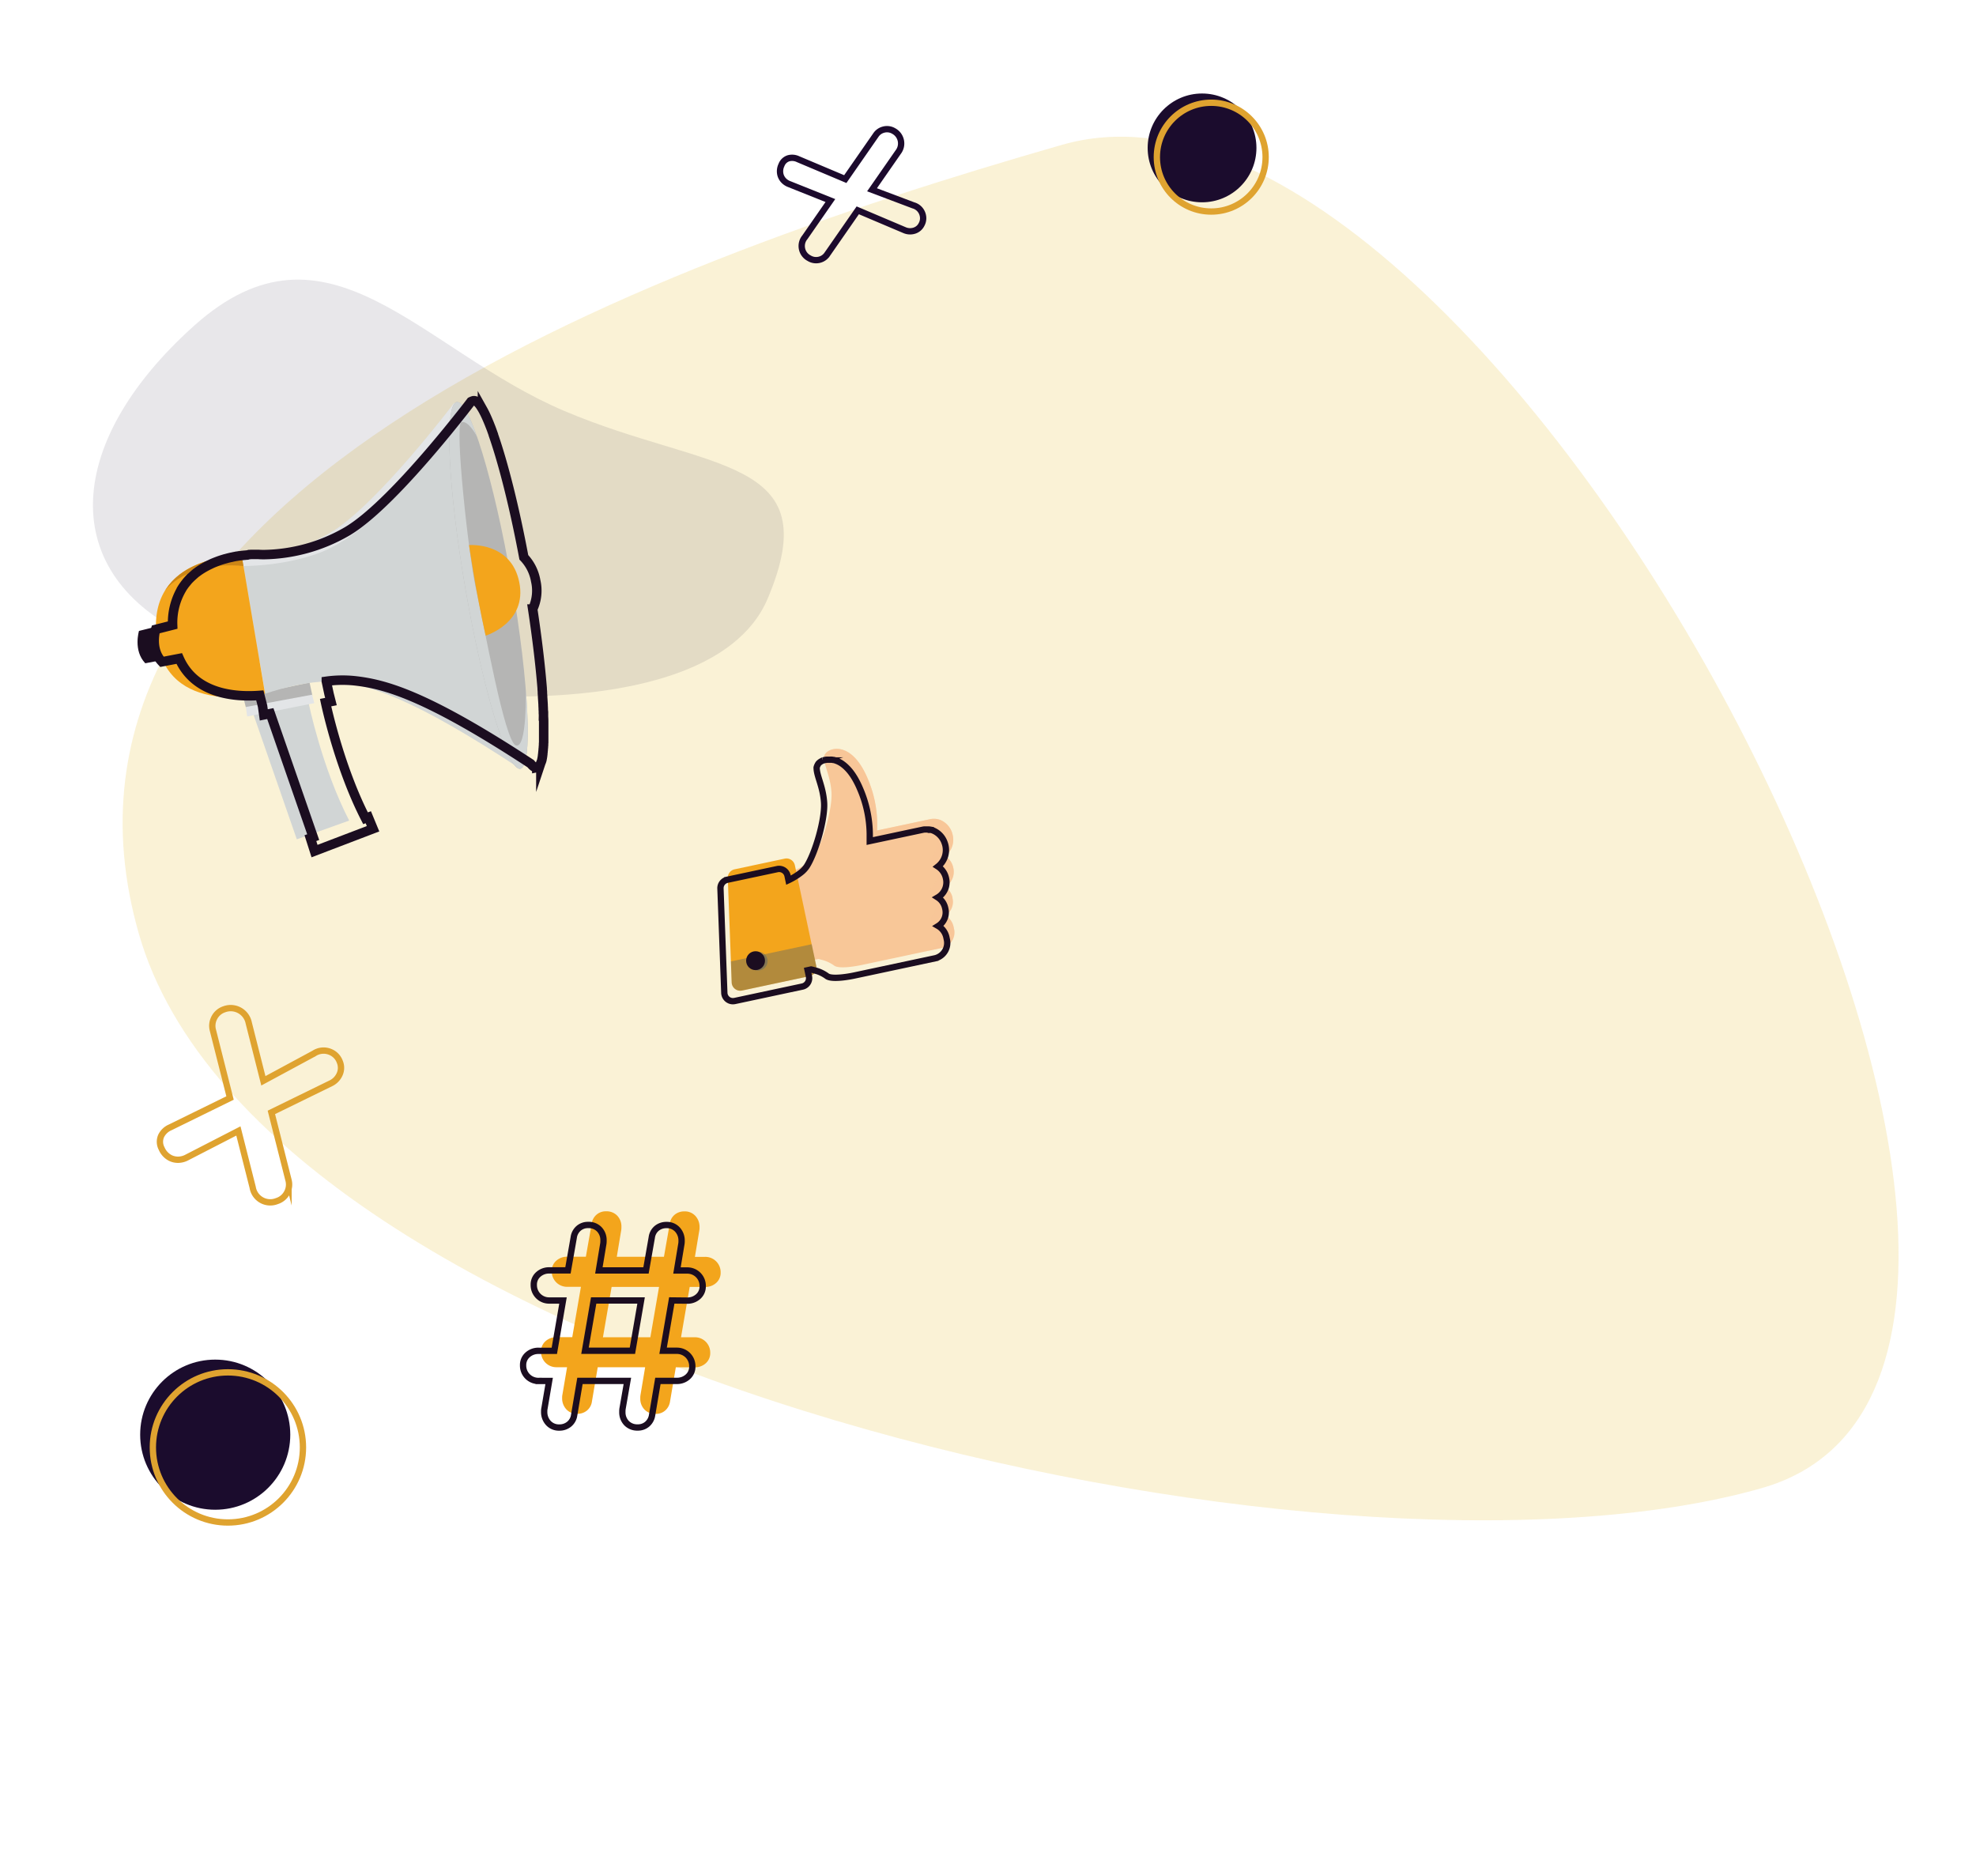 <svg xmlns="http://www.w3.org/2000/svg" width="625.659" height="593.899" viewBox="0 0 625.659 593.899">
  <g id="Grupo_567" data-name="Grupo 567" transform="translate(-22.456 -94.034)">
    <g id="Grupo_402" data-name="Grupo 402" transform="translate(8 20)">
      <g id="Grupo_262" data-name="Grupo 262" transform="translate(4 43.473)">
        <path id="Caminho_482" data-name="Caminho 482" d="M516.152,310.247c0,142.782-207.048,159.582-349.83,159.582S-72.347,0,70.436,0,516.152,167.455,516.152,310.247Z" transform="translate(636.115 482.189) rotate(164)" fill="#eabf34" opacity="0.2"/>
        <path id="Caminho_699" data-name="Caminho 699" d="M200.789,91.162c-24.062,51.221-68.882,20.906-118.294,20.906S0,131.9,0,82.495,110.908,0,160.32,0,224.851,39.941,200.789,91.162Z" transform="matrix(-0.921, -0.391, 0.391, -0.921, 221.241, 296.102)" fill="#1b0c2d" opacity="0.1"/>
        <path id="Caminho_531" data-name="Caminho 531" d="M31.028,44.607a4.214,4.214,0,0,1-2.6,2.308,4.332,4.332,0,0,1-5.876-3.34L19.08,29.863,6.62,36.274a4.725,4.725,0,0,1-2.016.583,4.243,4.243,0,0,1-1.977-.378,4.537,4.537,0,0,1-2.2-2.308,3.52,3.52,0,0,1-.142-3.08A4.348,4.348,0,0,1,2.47,29l14.579-7.152L12.882,5.384a4.127,4.127,0,0,1,.236-2.82A4.182,4.182,0,0,1,15.67.272,4.474,4.474,0,0,1,21.593,3.6l3.56,14.075,12.31-6.64a4.206,4.206,0,0,1,4.064-.331,4.072,4.072,0,0,1,2.213,2.363,3.8,3.8,0,0,1-.047,3.025,4.411,4.411,0,0,1-2.142,2.2L27.1,25.35l4.166,16.469A4.127,4.127,0,0,1,31.028,44.607Z" transform="translate(283.401 60.056) rotate(49)" fill="none" stroke="#1c0a2d" stroke-miterlimit="10" stroke-width="2"/>
        <path id="Caminho_698" data-name="Caminho 698" d="M143.119,642.9a5.487,5.487,0,0,1-3.385,3.005,5.641,5.641,0,0,1-7.651-4.349L127.561,623.7l-16.225,8.348a6.153,6.153,0,0,1-2.626.759,5.527,5.527,0,0,1-2.574-.492,5.908,5.908,0,0,1-2.861-3.005,4.584,4.584,0,0,1-.185-4.01,5.662,5.662,0,0,1,2.841-2.718l18.984-9.313-5.426-21.446a5.374,5.374,0,0,1,.308-3.672,5.446,5.446,0,0,1,3.323-2.985,5.825,5.825,0,0,1,7.713,4.328l4.636,18.328,16.03-8.646a5.476,5.476,0,0,1,5.292-.431,5.3,5.3,0,0,1,2.882,3.077,4.944,4.944,0,0,1-.062,3.939,5.744,5.744,0,0,1-2.79,2.861l-18.82,9.2,5.426,21.446A5.374,5.374,0,0,1,143.119,642.9Z" transform="translate(-41.621 -235.118)" fill="none" stroke="#dfa330" stroke-miterlimit="10" stroke-width="2"/>
        <g id="Grupo_260" data-name="Grupo 260" transform="translate(54.838 460.965)">
          <circle id="Elipse_317" data-name="Elipse 317" cx="23.763" cy="23.763" r="23.763" transform="translate(0 0)" fill="#1b0c2d"/>
          <circle id="Elipse_318" data-name="Elipse 318" cx="23.763" cy="23.763" r="23.763" transform="translate(4.018 4.036)" fill="none" stroke="#dfa330" stroke-miterlimit="10" stroke-width="2"/>
        </g>
        <g id="Grupo_395" data-name="Grupo 395" transform="translate(373.838 60.161)">
          <circle id="Elipse_317-2" data-name="Elipse 317" cx="17.221" cy="17.221" r="17.221" transform="translate(0 0)" fill="#1b0c2d"/>
          <circle id="Elipse_318-2" data-name="Elipse 318" cx="17.221" cy="17.221" r="17.221" transform="translate(2.911 2.925)" fill="none" stroke="#dfa330" stroke-miterlimit="10" stroke-width="2"/>
        </g>
      </g>
      <g id="Grupo_393" data-name="Grupo 393" transform="translate(-13 -74)">
        <path id="Caminho_551" data-name="Caminho 551" d="M100.3,420.94,94.1,422.486s-1.9,6.194,1.989,10.248l5.893-1.126Z" transform="translate(-22.632 -74.732)" fill="#1b0d20"/>
        <path id="Caminho_552" data-name="Caminho 552" d="M159.208,444.77l.878,4.122-21.028,3.859-.908-3.6Z" transform="translate(-33.729 -80.671)" fill="#b5b5b4"/>
        <path id="Caminho_553" data-name="Caminho 553" d="M142.49,456.966,160,453.46s4.182,20.458,12.83,37.177l-16.584,5.931" transform="translate(-34.811 -82.838)" fill="#d1d5d5"/>
        <path id="Caminho_555" data-name="Caminho 555" d="M204.926,326.86s-24.91,32.95-39.519,41.291-27.777,7.124-27.777,7.124l7.38,43.663s13.3-4.775,23-3.754,22.965,4.5,57.807,27.515Z" transform="translate(-33.599 -51.281)" fill="#d1d5d5"/>
        <path id="Caminho_556" data-name="Caminho 556" d="M128.56,391.32s-29.834-.631-26.974,25.525,34.354,18.108,34.354,18.108Z" transform="translate(-24.567 -67.348)" fill="#f3a51c"/>
        <path id="Caminho_557" data-name="Caminho 557" d="M138.106,378.488l-.526-3.243s13.213,1.194,27.777-7.125,39.519-41.291,39.519-41.291l.916,5.1s-15.2,18.438-19.076,23.22c-4.309,5.323-12.064,13.453-22.312,18.243C160.478,375.268,150.41,378.376,138.106,378.488Z" transform="translate(-33.587 -51.274)" fill="#e3e5e7"/>
        <path id="Caminho_558" data-name="Caminho 558" d="M244.829,383.279c5.555,32.064,6.8,58.618,2.778,59.308s-11.787-24.729-17.342-56.793-6.794-58.625-2.778-59.308S239.3,351.215,244.829,383.279Z" transform="translate(-55.409 -51.184)" fill="#b5b5b4"/>
        <path id="Caminho_559" data-name="Caminho 559" d="M249.349,417.552c1.194,14.782.683,24.624-1.742,25.045-4.024.7-11.787-24.729-17.342-56.793s-6.794-58.625-2.778-59.308c1.644-.285,3.9,3.754,6.389,10.863,0,0-2.763-5.255-4.94-4.467s2.252,42.154,4.722,53.167,9.009,48.047,12.567,49.151S249.349,417.552,249.349,417.552Z" transform="translate(-55.41 -51.187)" fill="#d1d5d5"/>
        <path id="Caminho_560" data-name="Caminho 560" d="M238.708,415.475s13.243-4.016,10.653-16.907-15.9-11.757-15.9-11.757S235.464,401,238.708,415.475Z" transform="translate(-57.486 -66.218)" fill="#f3a51c"/>
        <path id="Caminho_561" data-name="Caminho 561" d="M130.03,394.555l-.548-3.236s-17.47-.368-24.392,11.186C105.09,402.506,111.546,392.836,130.03,394.555Z" transform="translate(-25.488 -67.348)" fill="#cc8616"/>
        <path id="Caminho_562" data-name="Caminho 562" d="M142.49,457.843l4.655-.863" transform="translate(-34.811 -83.715)" fill="#ba4a3f" opacity="0.37"/>
        <path id="Caminho_563" data-name="Caminho 563" d="M160.3,449.9l.683,2.673-21.246,4.219-.42-3Z" transform="translate(-34.021 -81.95)" fill="#e3e5e7"/>
        <path id="Caminho_564" data-name="Caminho 564" d="M222.652,441.438a2.136,2.136,0,0,0,.165-.255h0c.045-.09.1-.18.143-.278L223,440.8l.1-.248a.919.919,0,0,1,.053-.128l.135-.33a.9.9,0,0,0,.038-.135c.038-.113.068-.233.105-.353v-.09l.113-.5a.465.465,0,0,0,0-.053,2.976,2.976,0,0,1,.09-.48,1.166,1.166,0,0,0,0-.158,1.491,1.491,0,0,1,.068-.428,1.68,1.68,0,0,1,0-.173,3.441,3.441,0,0,1,.06-.465v-.165l.068-.6v-.06c0-.24.045-.48.068-.751v-.068c0-.218.038-.443.053-.668v-.2a3.188,3.188,0,0,1,.038-.593v-1.9h0V428.1c0-.7,0-1.411-.06-2.147v-.225a7,7,0,0,0-.038-.878v-.315a6.19,6.19,0,0,0-.038-.833v-.33l-.045-.908v-.27c-.045-.8-.1-1.607-.158-2.44v-.308l-.068-.938V418.1l-.068-.893v-.248h0c-.593-7.32-1.607-15.863-3-25.067a13.694,13.694,0,0,0,.946-8.934,14.264,14.264,0,0,0-3.754-7.447c-3-15.983-6.516-29.8-9.655-38.776h0v-.09l-.36-.991-.135-.39c-.12-.323-.24-.646-.36-.953l-.113-.278c-.1-.263-.2-.51-.293-.751l-.113-.278c-.12-.3-.24-.578-.353-.856-.045-.09-.083-.18-.12-.27-.12-.278-.24-.555-.36-.818a.975.975,0,0,0-.06-.128c-.105-.24-.21-.465-.323-.683l-.09-.2c-.12-.24-.24-.465-.353-.683l-.083-.165c-.113-.21-.225-.405-.33-.593a.309.309,0,0,1-.038-.068c-.12-.2-.233-.39-.353-.571,0-.045-.053-.083-.075-.12-.113-.18-.225-.338-.338-.5l-.06-.075c-.1-.135-.2-.263-.3-.383l-.053-.06-.315-.338-.068-.06a2.35,2.35,0,0,0-.315-.255h0a1.559,1.559,0,0,0-.285-.158h-.053a1.5,1.5,0,0,0-.285-.083h-.06a1.149,1.149,0,0,0-.278,0,4.1,4.1,0,0,0-.751.285s-1.554,2.065-4.122,5.255c-.315.405-.653.826-1.006,1.261s-.713.893-1.1,1.359l-1.171,1.449c-1.419,1.734-3,3.619-4.67,5.593-8.393,9.865-19.459,21.771-27.447,26.328a53.926,53.926,0,0,1-26.043,7.185c-1.141,0-1.779-.06-1.779-.06h-2.252l-.541.038h-.12l-.533.15h-.128l-.638.068h-.158l-.6.075h-.135l-.751.105H127.6l-.683.12h-.113l-.788.158-.21.038-.751.173h-.068l-.841.2-.225.06-.871.24H123l-.833.255-.233.075c-.293.09-.586.2-.886.3l-.105.038-.811.308-.225.09c-.293.113-.586.24-.886.368l-.143.068-.751.36-.218.105c-.293.143-.578.293-.871.45l-.173.1c-.248.135-.5.278-.751.428a1.694,1.694,0,0,0-.2.12c-.285.173-.563.353-.841.533l-.18.128c-.24.165-.473.338-.706.51l-.173.12c-.263.21-.526.42-.751.638l-.188.158-.668.6-.128.128c-.248.24-.488.48-.751.751-.053.068-.113.128-.173.2a9.189,9.189,0,0,0-.623.751c0,.038-.06.068-.083.105-.225.278-.435.563-.646.856l-.158.225q-.293.428-.563.878v.045h0a21.021,21.021,0,0,0-2.778,11.261l-5.368,1.366s-1.907,6.2,1.982,10.255l5.473-1.051c4.977,11.261,17.59,12.29,25.525,11.681l.863,3.408.39,2.763,2.065-.413,13.581,39.113-.886.323,1.306,4.092,18.528-7.072-1.5-3.641-.886.323c-7.928-15.435-12.072-33.941-12.642-36.606l1.7-.338-.608-2.4-.856-4.024a37.261,37.261,0,0,1,8.8-.173c9.512,1.029,22.522,4.377,55.915,26.276.683.863,1.306,1.284,1.862,1.224h.06a1.033,1.033,0,0,0,.2-.06h.06l.135-.083.068-.053a.525.525,0,0,0,.12-.105l.068-.06c.045-.045.083-.1.128-.15Z" transform="translate(-24.388 -51.049)" fill="none" stroke="#1b0d20" stroke-miterlimit="10" stroke-width="3"/>
      </g>
      <g id="Grupo_394" data-name="Grupo 394" transform="translate(-30 310)">
        <path id="Caminho_581" data-name="Caminho 581" d="M333.531,180.175l-2.748,15.938h4.3a4.85,4.85,0,0,1,4.947,4.94,4.256,4.256,0,0,1-1.419,3.3,5.06,5.06,0,0,1-3.528,1.276h-5.946l-1.832,10.811a4.677,4.677,0,0,1-1.5,2.838,4.429,4.429,0,0,1-3.063,1.1A4.677,4.677,0,0,1,319.214,219a4.91,4.91,0,0,1-1.329-3.566,5.561,5.561,0,0,1,.09-1.194l1.449-8.633H304.41l-1.832,10.811a4.429,4.429,0,0,1-1.562,2.883,4.707,4.707,0,0,1-3.108,1.051,4.5,4.5,0,0,1-3.438-1.419,5.075,5.075,0,0,1-1.329-3.619,4.459,4.459,0,0,1,.1-1.1l1.464-8.611h-3.3a4.85,4.85,0,0,1-4.947-4.94,4.257,4.257,0,0,1,1.419-3.3,5.082,5.082,0,0,1,3.528-1.276h4.94l2.748-15.938h-4.3a4.85,4.85,0,0,1-4.947-4.947,4.249,4.249,0,0,1,1.419-3.3,5.067,5.067,0,0,1,3.528-1.284h5.863l1.832-10.435a4.587,4.587,0,0,1,1.5-2.838,4.444,4.444,0,0,1,3.07-1.1,4.67,4.67,0,0,1,3.521,1.374,4.925,4.925,0,0,1,1.329,3.574,5.61,5.61,0,0,1-.09,1.194l-1.374,8.258h14.932l1.832-10.435a4.5,4.5,0,0,1,1.562-2.89,4.767,4.767,0,0,1,3.116-1.051,4.5,4.5,0,0,1,3.431,1.419,5.1,5.1,0,0,1,1.329,3.619,5.033,5.033,0,0,1-.09,1.1l-1.374,8.258h3.206a4.857,4.857,0,0,1,4.94,4.947,4.227,4.227,0,0,1-1.419,3.3,5.053,5.053,0,0,1-3.521,1.284Zm-12.455,15.938,2.748-15.938H308.809l-2.748,15.938Z" transform="translate(-70.696 -8.753)" fill="#f3a51c"/>
        <path id="Caminho_582" data-name="Caminho 582" d="M325.971,185.9l-2.748,15.931h4.309a4.857,4.857,0,0,1,4.94,4.947,4.227,4.227,0,0,1-1.419,3.3,5.053,5.053,0,0,1-3.521,1.284h-5.953l-1.832,10.811a4.677,4.677,0,0,1-1.5,2.838,4.452,4.452,0,0,1-3.063,1.1,4.685,4.685,0,0,1-3.529-1.374,4.917,4.917,0,0,1-1.329-3.573,5.479,5.479,0,0,1,.09-1.186l1.5-8.611H296.9l-1.832,10.811a4.459,4.459,0,0,1-1.607,2.9,4.782,4.782,0,0,1-3.116,1.051,4.5,4.5,0,0,1-3.438-1.419,5.09,5.09,0,0,1-1.329-3.619,4.413,4.413,0,0,1,.1-1.1l1.464-8.611h-3.3a4.85,4.85,0,0,1-4.947-4.947,4.249,4.249,0,0,1,1.419-3.3,5.068,5.068,0,0,1,3.528-1.284h4.94l2.748-15.931h-4.3a4.85,4.85,0,0,1-4.947-4.947,4.242,4.242,0,0,1,1.419-3.3,5.067,5.067,0,0,1,3.529-1.284H293.1l1.832-10.435a4.632,4.632,0,0,1,1.5-2.845,4.5,4.5,0,0,1,3.071-1.1,4.67,4.67,0,0,1,3.521,1.374,4.925,4.925,0,0,1,1.329,3.574,5.483,5.483,0,0,1-.09,1.186l-1.374,8.258H317.81l1.832-10.435a4.5,4.5,0,0,1,1.562-2.89,4.767,4.767,0,0,1,3.115-1.051,4.5,4.5,0,0,1,3.431,1.419,5.09,5.09,0,0,1,1.329,3.619,4.914,4.914,0,0,1-.09,1.1l-1.374,8.258h3.206a4.85,4.85,0,0,1,4.94,4.947,4.242,4.242,0,0,1-1.419,3.3,5.052,5.052,0,0,1-3.521,1.284Zm-12.462,15.931,2.748-15.931H301.241l-2.748,15.931Z" transform="translate(-68.812 -10.189)" fill="none" stroke="#1b0d20" stroke-miterlimit="10" stroke-width="2"/>
      </g>
      <g id="Grupo_397" data-name="Grupo 397" transform="translate(-318 196)">
        <path id="Caminho_584" data-name="Caminho 584" d="M822.658,147.008a5.8,5.8,0,0,1,2.537,3.709,5.533,5.533,0,0,1-2.59,6.066,5.3,5.3,0,0,1,2.342,3.408v.165a5.067,5.067,0,0,1-2.252,5.473,5.435,5.435,0,0,1,2.6,3.619l.105.488a5.03,5.03,0,0,1-3.574,6.119l-25.818,5.5s-6.914,1.5-8.566.105a11.426,11.426,0,0,0-3.941-1.794c-.6-.165-1.013-.248-1.013-.248l-7.883,1.719-5.833-27.4s6.892-1.937,10.668-5.09A8.332,8.332,0,0,0,781.15,147c2.718-4.227,5.848-15.015,5.488-20.21s-2.395-8.431-2.357-11.088,8.258-6.4,13.776,6.667a37.017,37.017,0,0,1,3.078,14.264,20.339,20.339,0,0,1-.083,2.3l16.907-3.6a5.39,5.39,0,0,1,3.251.323,6.622,6.622,0,0,1,3.821,4.752,6.479,6.479,0,0,1-2.372,6.6Z" transform="translate(-190.918 2.004)" fill="#f8c798"/>
        <path id="Caminho_585" data-name="Caminho 585" d="M770.088,161.465l6.757,31.854a2.725,2.725,0,0,1-2.094,3.236l-21.374,4.564a2.725,2.725,0,0,1-3.3-2.568l-.593-16.043-.638-17a2.733,2.733,0,0,1,2.162-2.763l15.848-3.378a2.718,2.718,0,0,1,3.228,2.095Z" transform="translate(-185.952 -9.517)" fill="#f3a51c"/>
        <path id="Caminho_586" data-name="Caminho 586" d="M750.16,200.92l.248,6.637a2.725,2.725,0,0,0,3.3,2.568l21.4-4.557a2.725,2.725,0,0,0,2.095-3.236l-1.456-6.862Z" transform="translate(-186.279 -18.531)" fill="#1a4a85" opacity="0.3"/>
        <circle id="Elipse_325" data-name="Elipse 325" cx="2.988" cy="2.988" r="2.988" transform="translate(569.527 179.289)" fill="#1a4a85" opacity="0.3"/>
        <circle id="Elipse_326" data-name="Elipse 326" cx="2.988" cy="2.988" r="2.988" transform="translate(568.701 179.162)" fill="#1b0d20"/>
        <path id="Caminho_587" data-name="Caminho 587" d="M830.367,140.4a6.621,6.621,0,0,0-3.821-4.752h0l-.375-.143h0l-.338-.1h-.105l-.285-.06h-.075l-.345-.053h-.5a2.765,2.765,0,0,0-.353,0h-.488l-.375.068-5.142,1.1L806.4,138.967a3.438,3.438,0,0,1,.037-.616,1.023,1.023,0,0,0,0-.345v-1.344h0a37.024,37.024,0,0,0-3.078-14.264c-4.625-10.983-11.186-10.09-13.183-7.943,2.575.751,5.578,3.206,8.033,9.009a35.592,35.592,0,0,1,3,16.584l.548,2.575,18.919-4.069a3.814,3.814,0,0,1,4.5,2.853v.068a6.494,6.494,0,0,1-2.372,6.614,5.788,5.788,0,0,1,2.53,3.709,5.526,5.526,0,0,1-2.59,6.066,5.255,5.255,0,0,1,2.35,3.408v.165a5.06,5.06,0,0,1-2.252,5.473,5.443,5.443,0,0,1,2.6,3.619l.105.488a5.03,5.03,0,0,1-3.574,6.119l5.218-1.044a5.03,5.03,0,0,0,3.574-6.119l-.105-.488a5.435,5.435,0,0,0-2.6-3.619,5.068,5.068,0,0,0,2.252-5.473v-.165a5.3,5.3,0,0,0-2.342-3.408,5.533,5.533,0,0,0,2.59-6.066,5.8,5.8,0,0,0-2.537-3.709A6.479,6.479,0,0,0,830.367,140.4Z" transform="translate(-196.254 1.997)" fill="#f8c798" opacity="0.5"/>
        <path id="Caminho_588" data-name="Caminho 588" d="M817.4,174.417l-.1-.488a5.45,5.45,0,0,0-2.6-3.619,5.068,5.068,0,0,0,2.252-5.473l-.038-.173a5.308,5.308,0,0,0-2.342-3.4,5.541,5.541,0,0,0,2.59-6.073,5.834,5.834,0,0,0-2.538-3.709,6.629,6.629,0,0,0,2.095-7.552,6.546,6.546,0,0,0-3.543-3.814h0l-.375-.143h0l-.338-.105h-.105a1.424,1.424,0,0,1-.285-.068h-.075a2.718,2.718,0,0,0-.345-.045H810.31l-.375.06-16.907,3.6V142.4a1.294,1.294,0,0,0,0-.173v-1.1a37.016,37.016,0,0,0-3.078-14.264c-.158-.383-.323-.751-.488-1.1l-.158-.33c-.113-.233-.225-.465-.345-.683s-.12-.24-.188-.36-.218-.4-.323-.586-.135-.225-.2-.338l-.345-.556-.18-.278c-.143-.218-.293-.428-.443-.631l-.083-.12c-.18-.24-.353-.465-.533-.683-.052-.06-.105-.113-.15-.173l-.39-.443-.2-.2c-.113-.12-.233-.233-.345-.345l-.21-.2-.353-.308-.188-.158-.405-.308-.128-.1-.533-.345-.12-.06c-.135-.083-.278-.158-.413-.225l-.18-.09-.345-.15-.2-.075-.33-.12-.18-.06-.353-.09h-.15a3.753,3.753,0,0,0-.48-.083h-.075a3.75,3.75,0,0,0-.4,0h-1.074l-.263.045h-.158l-.308.075h-.083l-.36.12-.082.008a1.27,1.27,0,0,0-.21.09l-.143.068-.173.1-.135.083a1.23,1.23,0,0,0-.165.105l-.12.083-.158.128-.09.083a2.69,2.69,0,0,0-.21.2,3.9,3.9,0,0,0-.593,1.276c-.038,2.658,2,5.863,2.357,11.081s-2.77,15.991-5.488,20.21a8.5,8.5,0,0,1-1.7,1.854,20.817,20.817,0,0,1-4.084,2.538l-.3-1.419a2.725,2.725,0,0,0-3.236-2.095l-15.848,3.371a2.725,2.725,0,0,0-2.155,2.77l.631,17,.593,16.043a2.733,2.733,0,0,0,2.087,2.553,3.129,3.129,0,0,0,.593.075,3.491,3.491,0,0,0,.615-.06l21.4-4.565a3.058,3.058,0,0,0,.525-.165,2.718,2.718,0,0,0,1.629-2.515,2.337,2.337,0,0,0-.06-.556l-.413-1.937,1.1-.24s.413.083,1.013.255a11.261,11.261,0,0,1,3.941,1.794c1.652,1.389,8.566-.105,8.566-.105l25.818-5.5A4.993,4.993,0,0,0,817.4,174.417Z" transform="translate(-185.184 0.864)" fill="none" stroke="#1b0d20" stroke-miterlimit="10" stroke-width="2"/>
      </g>
    </g>
  </g>
</svg>
